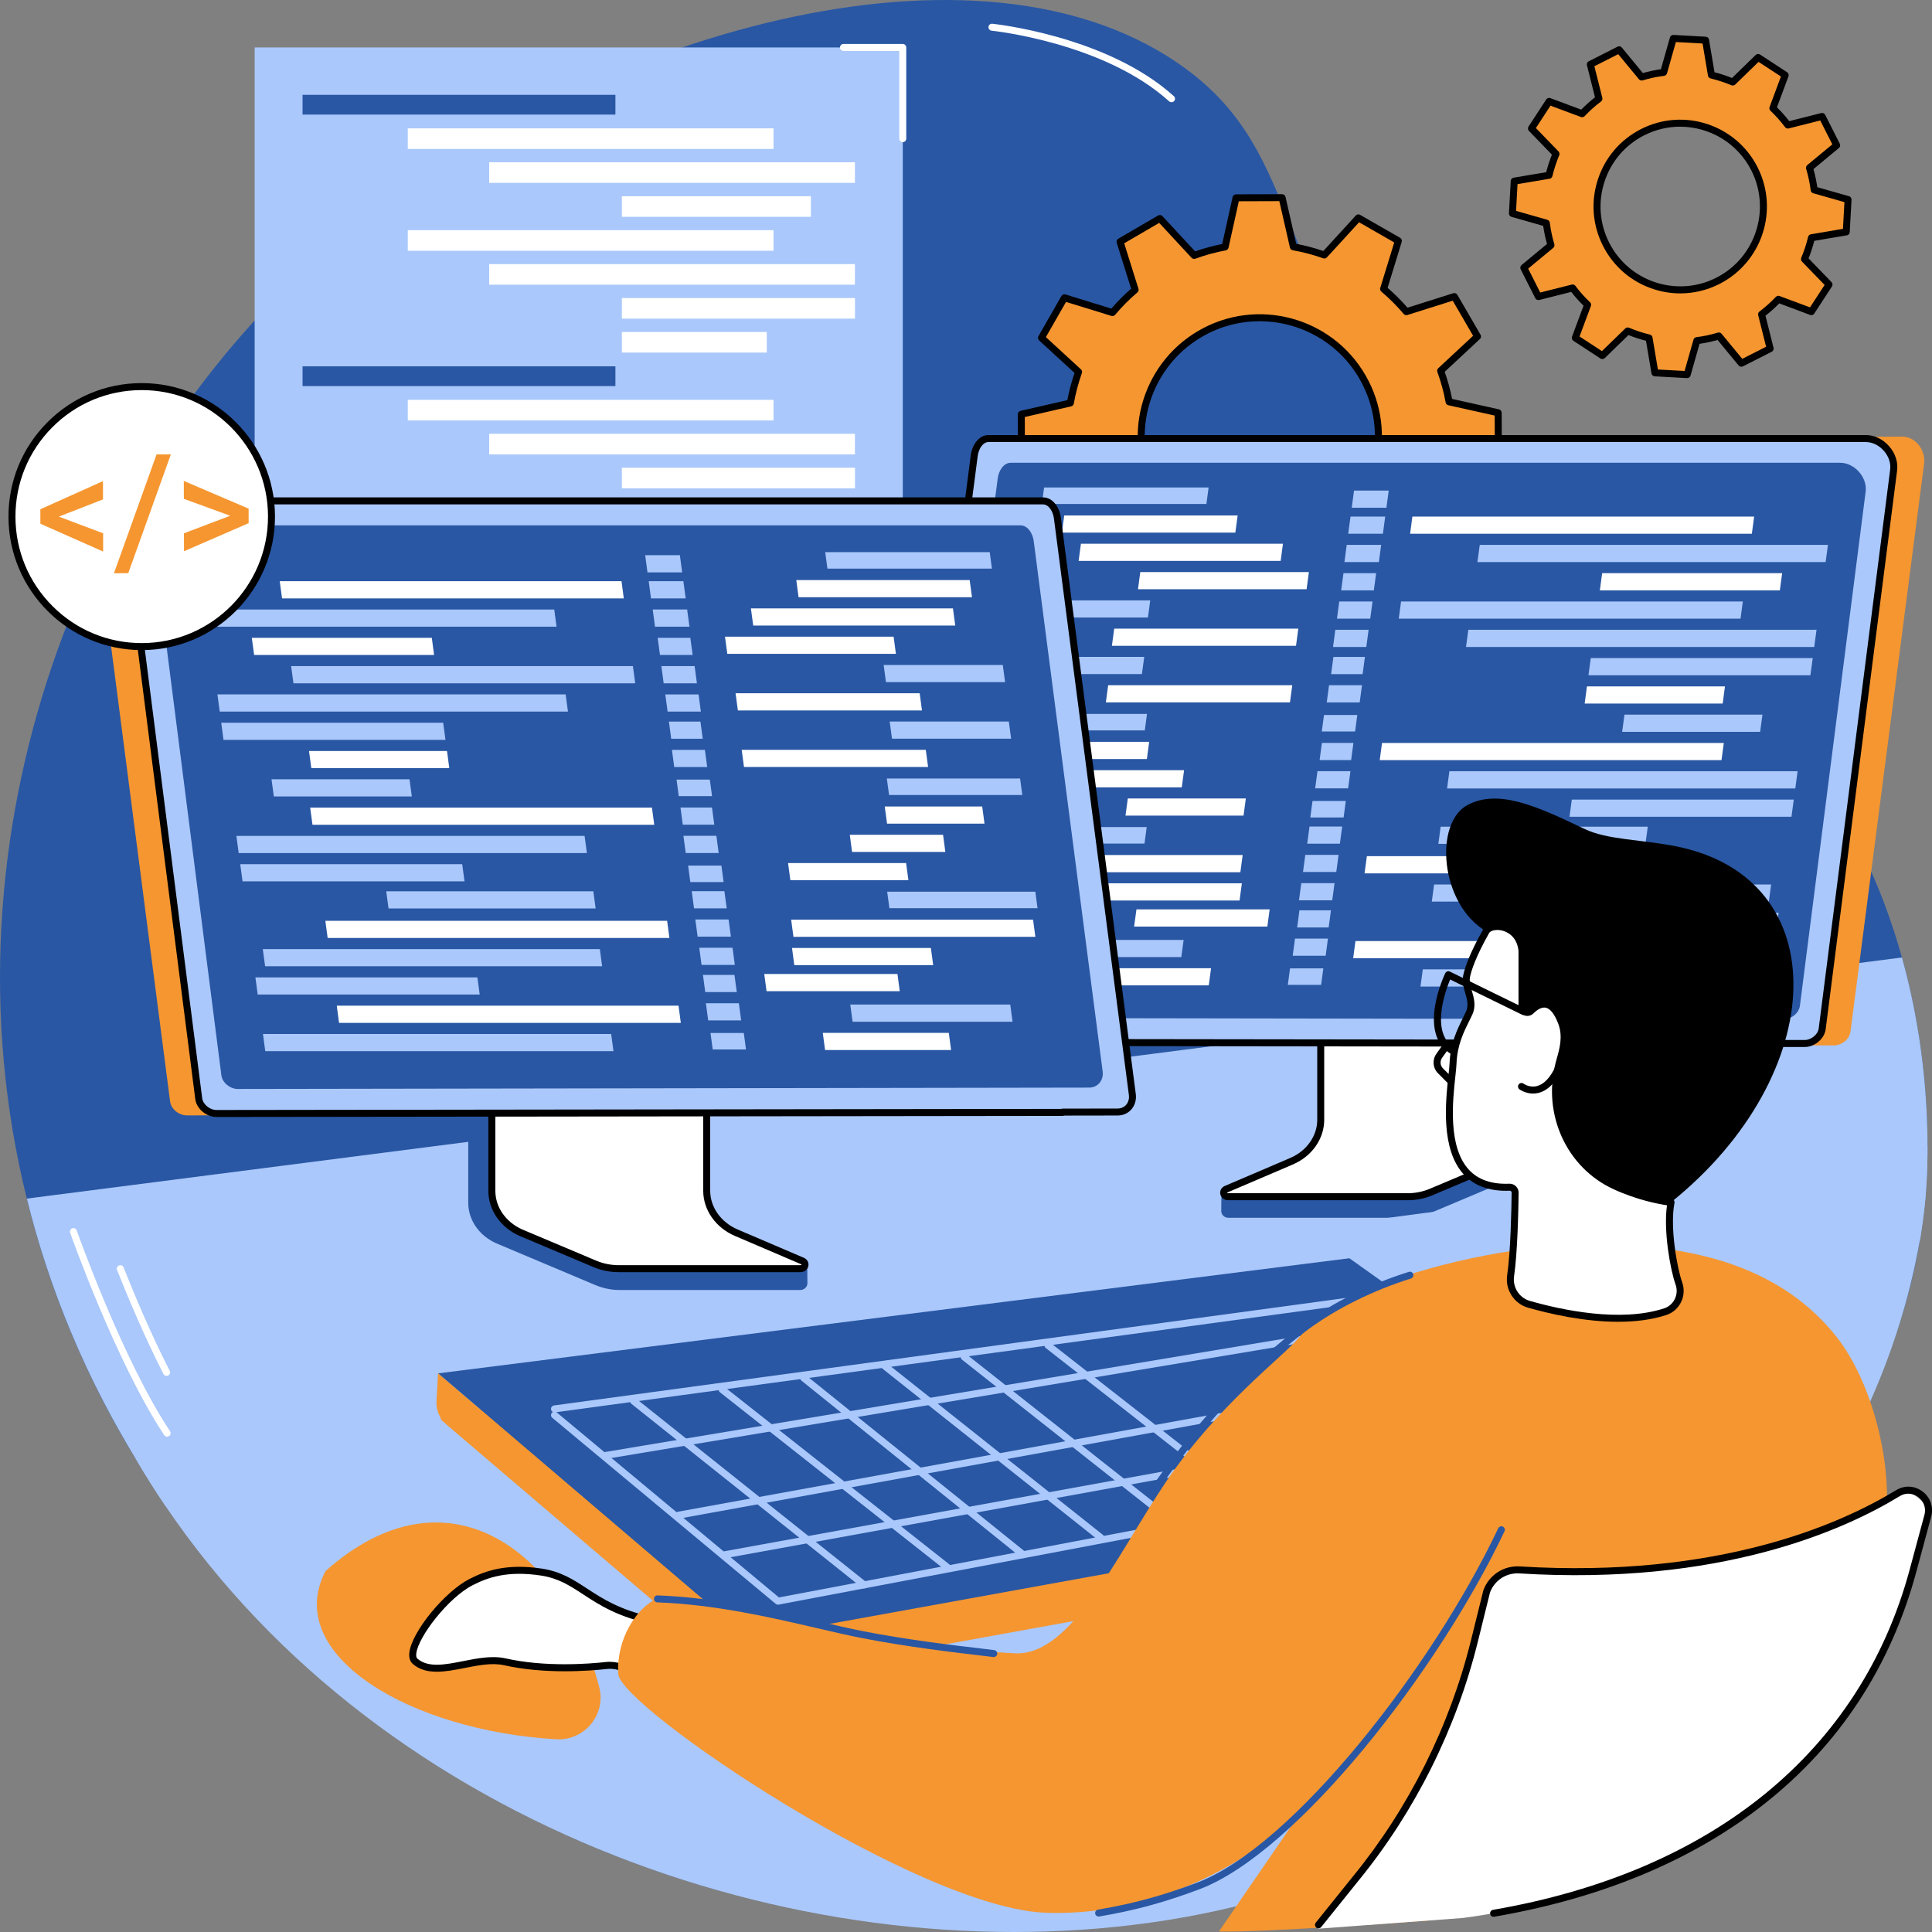<svg width="90" height="90" viewBox="0 0 90 90" fill="none" xmlns="http://www.w3.org/2000/svg">
<rect x="0" y="0" width="90" height="90" fill="#808080" stroke="none"/>
<g id="Software" clip-path="url(#clip0_1850_6958)">
<path id="Vector" d="M89.791 53.398C89.792 54.695 89.714 55.641 89.667 56.092C89.616 56.586 89.55 57.078 89.471 57.567C89.465 57.608 89.458 57.649 89.45 57.69C89.446 57.724 89.441 57.756 89.434 57.79C89.251 58.871 89.002 59.94 88.69 60.992C88.686 61.009 88.681 61.025 88.676 61.041C88.254 62.457 87.722 63.844 87.088 65.198C85.984 67.558 84.576 69.815 82.92 71.937V71.938C82.883 71.986 82.846 72.033 82.808 72.079C78.15 77.993 71.571 82.849 64.333 85.967C64.331 85.968 64.328 85.969 64.326 85.969C62.264 86.858 60.147 87.605 58.005 88.195C56.394 88.639 54.767 88.995 53.141 89.254C36.414 91.923 17.961 84.742 7.748 70.134C7.256 69.431 6.785 68.712 6.334 67.975C5.798 67.103 5.291 66.207 4.813 65.287C4.27 64.24 3.766 63.161 3.303 62.055C2.445 60.001 1.764 57.924 1.248 55.837C-2.941 38.884 3.806 21.349 15.664 11.248C26.538 1.982 44.969 -3.812 54.845 2.924C61.262 7.301 58.577 13.227 67.956 22.68C75.391 30.175 79.978 29.374 84.753 36.283C86.648 39.024 87.849 41.906 88.6 44.605C89.565 48.065 89.789 51.225 89.792 53.398H89.791Z" fill="#2957A4"/>
<g id="Group">
<path id="Vector_2" d="M85.559 6.769L84.879 5.423L83.285 5.825C83.072 5.542 82.839 5.28 82.586 5.041L83.16 3.5L81.9 2.675L80.719 3.822C80.397 3.686 80.064 3.577 79.724 3.496L79.45 1.871L77.947 1.789L77.498 3.371C77.154 3.414 76.811 3.487 76.472 3.589L75.425 2.319L74.082 3L74.483 4.597C74.201 4.811 73.939 5.044 73.701 5.297L72.162 4.723L71.338 5.985L72.484 7.167C72.348 7.49 72.238 7.824 72.157 8.165L70.536 8.439L70.453 9.945L72.033 10.394C72.076 10.739 72.148 11.082 72.25 11.422L70.982 12.471L71.662 13.817L73.257 13.414C73.47 13.698 73.703 13.96 73.956 14.198L73.382 15.74L74.642 16.564L75.823 15.417C76.145 15.553 76.478 15.663 76.818 15.744L77.092 17.369L78.595 17.451L79.044 15.869C79.388 15.826 79.731 15.753 80.07 15.651L81.117 16.921L82.46 16.24L82.059 14.643C82.341 14.429 82.603 14.195 82.841 13.943L84.38 14.517L85.203 13.255L84.058 12.072C84.194 11.75 84.303 11.416 84.384 11.075L86.006 10.801L86.088 9.295L84.508 8.846C84.466 8.501 84.393 8.158 84.291 7.818L85.559 6.769H85.559ZM80.022 13.084C78.113 14.052 75.781 13.287 74.814 11.373C73.847 9.461 74.611 7.125 76.521 6.156C78.43 5.188 80.763 5.953 81.729 7.866C82.696 9.779 81.932 12.115 80.022 13.084Z" fill="#F59630"/>
<path id="Vector_3" d="M78.596 17.614C78.593 17.614 78.59 17.614 78.587 17.614L77.084 17.531C77.008 17.527 76.945 17.471 76.932 17.396L76.677 15.876C76.4 15.806 76.126 15.716 75.861 15.608L74.757 16.681C74.703 16.734 74.619 16.742 74.555 16.701L73.295 15.876C73.231 15.834 73.205 15.754 73.231 15.683L73.768 14.241C73.565 14.043 73.373 13.827 73.195 13.598L71.704 13.975C71.63 13.993 71.553 13.958 71.519 13.89L70.839 12.545C70.805 12.477 70.822 12.394 70.881 12.346L72.066 11.365C71.987 11.086 71.928 10.803 71.888 10.522L70.411 10.101C70.338 10.081 70.289 10.012 70.293 9.935L70.376 8.429C70.38 8.353 70.436 8.29 70.511 8.277L72.028 8.022C72.099 7.744 72.188 7.47 72.295 7.204L71.224 6.099C71.171 6.044 71.163 5.96 71.204 5.896L72.028 4.634C72.07 4.57 72.15 4.543 72.221 4.57L73.66 5.107C73.858 4.904 74.073 4.712 74.301 4.533L73.926 3.04C73.907 2.966 73.942 2.889 74.01 2.855L75.353 2.174C75.421 2.14 75.504 2.157 75.552 2.216L76.531 3.403C76.81 3.324 77.091 3.264 77.372 3.225L77.792 1.745C77.813 1.672 77.885 1.625 77.957 1.627L79.461 1.71C79.537 1.714 79.6 1.77 79.612 1.846L79.868 3.365C80.144 3.436 80.418 3.526 80.684 3.633L81.787 2.56C81.842 2.507 81.926 2.499 81.99 2.541L83.25 3.365C83.314 3.407 83.34 3.487 83.313 3.559L82.777 5C82.98 5.199 83.172 5.414 83.35 5.643L84.84 5.267C84.915 5.248 84.991 5.284 85.025 5.351L85.705 6.697C85.739 6.765 85.722 6.848 85.663 6.896L84.478 7.877C84.557 8.156 84.617 8.439 84.656 8.72L86.133 9.14C86.206 9.16 86.255 9.229 86.251 9.305L86.168 10.811C86.164 10.887 86.108 10.95 86.033 10.963L84.516 11.219C84.445 11.497 84.356 11.771 84.249 12.036L85.32 13.142C85.373 13.197 85.38 13.281 85.339 13.345L84.516 14.607C84.475 14.671 84.395 14.698 84.323 14.671L82.885 14.133C82.687 14.336 82.472 14.528 82.243 14.707L82.618 16.201C82.637 16.274 82.602 16.352 82.534 16.386L81.191 17.067C81.124 17.101 81.041 17.084 80.992 17.025L80.013 15.838C79.734 15.916 79.452 15.976 79.171 16.016L78.752 17.495C78.732 17.566 78.668 17.614 78.595 17.614H78.596ZM77.232 17.213L78.475 17.281L78.889 15.824C78.906 15.761 78.96 15.715 79.025 15.707C79.358 15.665 79.694 15.594 80.024 15.495C80.087 15.476 80.155 15.496 80.197 15.547L81.161 16.716L82.272 16.153L81.903 14.682C81.886 14.618 81.91 14.552 81.963 14.512C82.238 14.304 82.495 14.074 82.725 13.831C82.77 13.783 82.838 13.767 82.9 13.79L84.317 14.318L84.998 13.274L83.943 12.185C83.897 12.138 83.885 12.068 83.91 12.008C84.042 11.695 84.149 11.367 84.228 11.037C84.243 10.973 84.294 10.924 84.359 10.914L85.852 10.661L85.921 9.416L84.466 9.002C84.403 8.984 84.357 8.93 84.349 8.865C84.308 8.532 84.237 8.195 84.137 7.864C84.119 7.801 84.139 7.733 84.189 7.691L85.357 6.725L84.794 5.612L83.326 5.983C83.263 5.999 83.196 5.975 83.156 5.923C82.948 5.647 82.72 5.39 82.476 5.159C82.428 5.115 82.412 5.045 82.435 4.984L82.963 3.564L81.92 2.882L80.833 3.939C80.786 3.985 80.716 3.997 80.657 3.972C80.343 3.84 80.017 3.733 79.687 3.654C79.624 3.639 79.575 3.587 79.564 3.523L79.312 2.027L78.069 1.958L77.656 3.415C77.638 3.478 77.584 3.525 77.519 3.533C77.187 3.574 76.85 3.645 76.52 3.744C76.457 3.763 76.389 3.743 76.348 3.692L75.383 2.523L74.272 3.086L74.642 4.557C74.658 4.621 74.635 4.688 74.582 4.728C74.307 4.935 74.05 5.164 73.82 5.409C73.775 5.456 73.706 5.472 73.645 5.45L72.228 4.921L71.547 5.965L72.602 7.054C72.647 7.102 72.66 7.171 72.635 7.231C72.503 7.545 72.396 7.872 72.317 8.203C72.302 8.266 72.25 8.315 72.186 8.326L70.692 8.578L70.624 9.824L72.079 10.238C72.142 10.256 72.188 10.31 72.196 10.375C72.237 10.708 72.308 11.045 72.407 11.375C72.426 11.438 72.406 11.506 72.355 11.548L71.188 12.514L71.75 13.627L73.219 13.257C73.282 13.24 73.349 13.264 73.389 13.317C73.596 13.593 73.825 13.85 74.069 14.08C74.116 14.125 74.132 14.194 74.109 14.256L73.581 15.675L74.624 16.357L75.711 15.301C75.758 15.255 75.827 15.242 75.888 15.268C76.201 15.4 76.527 15.507 76.857 15.586C76.921 15.601 76.969 15.653 76.98 15.718L77.232 17.214V17.213ZM78.276 13.667C77.853 13.667 77.428 13.6 77.015 13.464C75.99 13.128 75.157 12.411 74.67 11.447C74.183 10.483 74.1 9.387 74.435 8.36C74.771 7.333 75.487 6.499 76.449 6.011C78.436 5.004 80.87 5.803 81.875 7.793C82.881 9.783 82.083 12.222 80.096 13.229C79.522 13.52 78.901 13.667 78.276 13.667ZM78.266 5.901C77.703 5.901 77.131 6.03 76.596 6.302C75.711 6.75 75.053 7.518 74.745 8.462C74.436 9.406 74.512 10.414 74.96 11.3C75.885 13.13 78.123 13.865 79.95 12.938C81.776 12.012 82.509 9.77 81.585 7.94C80.931 6.648 79.623 5.902 78.266 5.902V5.901Z" fill="black"/>
</g>
<g id="Group_2">
<path id="Vector_4" d="M68.83 15.673L67.75 13.814L65.513 14.519C65.186 14.133 64.832 13.779 64.454 13.461L65.143 11.218L63.281 10.148L61.695 11.88C61.225 11.713 60.742 11.584 60.25 11.497L59.727 9.207L57.58 9.213L57.072 11.504C56.586 11.593 56.103 11.726 55.629 11.899L54.033 10.177L52.177 11.259L52.881 13.5C52.496 13.828 52.142 14.182 51.825 14.561L49.586 13.871L48.518 15.737L50.247 17.325C50.08 17.796 49.952 18.28 49.864 18.772L47.578 19.297L47.585 21.447L49.871 21.956C49.96 22.443 50.093 22.927 50.266 23.402L48.547 25L49.627 26.86L51.864 26.155C52.191 26.54 52.544 26.894 52.923 27.213L52.234 29.456L54.096 30.526L55.682 28.794C56.152 28.961 56.635 29.089 57.127 29.177L57.65 31.467L59.797 31.46L60.305 29.17C60.791 29.081 61.273 28.948 61.748 28.775L63.344 30.497L65.2 29.415L64.496 27.174C64.881 26.847 65.234 26.492 65.553 26.113L67.791 26.803L68.859 24.938L67.13 23.349C67.298 22.878 67.426 22.394 67.513 21.902L69.799 21.378L69.792 19.227L67.506 18.718C67.417 18.231 67.285 17.748 67.112 17.273L68.83 15.674L68.83 15.673ZM61.467 25.124C58.828 26.661 55.444 25.764 53.91 23.121C52.375 20.477 53.271 17.088 55.91 15.551C58.548 14.014 61.932 14.911 63.466 17.554C65.001 20.198 64.105 23.587 61.467 25.124Z" fill="#F59630"/>
<path id="Vector_5" d="M57.648 31.631C57.572 31.631 57.506 31.578 57.489 31.505L56.99 29.319C56.562 29.237 56.139 29.125 55.728 28.984L54.215 30.636C54.163 30.692 54.08 30.705 54.014 30.668L52.151 29.598C52.085 29.56 52.054 29.481 52.077 29.409L52.734 27.269C52.408 26.987 52.097 26.677 51.808 26.344L49.673 27.016C49.601 27.04 49.522 27.009 49.484 26.943L48.405 25.084C48.367 25.018 48.379 24.934 48.435 24.882L50.075 23.357C49.928 22.94 49.812 22.516 49.73 22.093L47.548 21.607C47.474 21.591 47.421 21.525 47.421 21.449L47.414 19.298C47.414 19.222 47.466 19.156 47.54 19.139L49.722 18.639C49.803 18.21 49.916 17.787 50.057 17.374L48.407 15.859C48.351 15.807 48.338 15.723 48.376 15.658L49.444 13.792C49.481 13.726 49.559 13.694 49.633 13.717L51.769 14.375C52.05 14.049 52.359 13.738 52.692 13.448L52.021 11.309C51.998 11.237 52.029 11.158 52.094 11.12L53.95 10.038C54.016 10 54.099 10.013 54.151 10.068L55.674 11.711C56.09 11.564 56.513 11.449 56.935 11.366L57.42 9.18C57.436 9.106 57.502 9.053 57.578 9.053L59.725 9.046H59.725C59.801 9.046 59.867 9.098 59.884 9.172L60.383 11.358C60.81 11.439 61.234 11.551 61.646 11.693L63.159 10.04C63.21 9.984 63.294 9.971 63.359 10.009L65.223 11.078C65.288 11.116 65.319 11.195 65.297 11.268L64.64 13.408C64.966 13.689 65.277 13.999 65.566 14.333L67.7 13.66C67.773 13.637 67.852 13.668 67.89 13.733L68.969 15.593C69.008 15.659 68.996 15.742 68.939 15.794L67.3 17.32C67.446 17.736 67.561 18.16 67.644 18.583L69.826 19.069C69.9 19.085 69.953 19.151 69.954 19.228L69.961 21.378C69.961 21.454 69.909 21.52 69.835 21.538L67.652 22.038C67.571 22.466 67.459 22.89 67.318 23.302L68.968 24.818C69.024 24.87 69.037 24.953 68.999 25.019L67.932 26.885C67.894 26.951 67.815 26.982 67.743 26.96L65.606 26.301C65.326 26.628 65.016 26.939 64.683 27.229L65.355 29.367C65.378 29.44 65.347 29.519 65.281 29.557L63.425 30.638C63.359 30.676 63.276 30.664 63.224 30.608L61.701 28.965C61.285 29.112 60.861 29.228 60.44 29.311L59.955 31.496C59.939 31.57 59.873 31.624 59.797 31.624L57.65 31.631H57.649L57.648 31.631ZM55.68 28.631C55.698 28.631 55.717 28.634 55.735 28.641C56.194 28.805 56.671 28.931 57.153 29.017C57.217 29.028 57.268 29.078 57.283 29.141L57.777 31.304L59.665 31.299L60.145 29.136C60.159 29.072 60.21 29.022 60.274 29.011C60.748 28.924 61.224 28.793 61.691 28.623C61.753 28.6 61.821 28.617 61.866 28.665L63.374 30.291L65.005 29.341L64.34 27.224C64.321 27.161 64.34 27.093 64.391 27.051C64.769 26.729 65.118 26.378 65.427 26.009C65.469 25.959 65.537 25.939 65.6 25.958L67.714 26.61L68.652 24.97L67.019 23.469C66.971 23.425 66.954 23.356 66.976 23.295C67.14 22.834 67.266 22.355 67.351 21.874C67.363 21.81 67.412 21.758 67.475 21.744L69.635 21.248L69.629 19.358L67.469 18.877C67.405 18.863 67.356 18.811 67.344 18.747C67.258 18.272 67.127 17.794 66.958 17.328C66.935 17.266 66.952 17.197 67 17.153L68.623 15.642L67.674 14.008L65.561 14.674C65.499 14.694 65.431 14.674 65.388 14.624C65.067 14.245 64.717 13.895 64.349 13.585C64.299 13.543 64.278 13.475 64.298 13.412L64.949 11.295L63.311 10.354L61.813 11.99C61.769 12.038 61.701 12.056 61.639 12.033C61.179 11.87 60.702 11.743 60.221 11.658C60.157 11.646 60.105 11.597 60.091 11.534L59.596 9.37L57.709 9.376L57.229 11.539C57.215 11.603 57.164 11.652 57.099 11.664C56.625 11.751 56.148 11.881 55.683 12.052C55.621 12.074 55.553 12.057 55.508 12.009L54 10.383L52.369 11.334L53.033 13.45C53.053 13.513 53.033 13.581 52.983 13.623C52.605 13.945 52.256 14.296 51.947 14.665C51.904 14.715 51.837 14.735 51.774 14.716L49.66 14.064L48.721 15.704L50.354 17.205C50.402 17.249 50.42 17.318 50.398 17.379C50.234 17.84 50.108 18.318 50.022 18.8C50.011 18.865 49.962 18.916 49.898 18.93L47.739 19.426L47.745 21.316L49.904 21.797C49.968 21.811 50.017 21.863 50.028 21.927C50.115 22.401 50.245 22.879 50.415 23.346C50.438 23.408 50.421 23.477 50.373 23.522L48.75 25.032L49.699 26.666L51.812 26C51.874 25.981 51.943 26 51.985 26.05C52.306 26.43 52.656 26.779 53.025 27.089C53.075 27.131 53.095 27.199 53.076 27.262L52.425 29.38L54.062 30.32L55.56 28.684C55.591 28.65 55.635 28.631 55.68 28.631H55.68ZM58.696 26.036C56.734 26.036 54.823 25.021 53.768 23.203C52.191 20.486 53.114 16.99 55.826 15.41C58.538 13.83 62.029 14.755 63.605 17.472C65.183 20.189 64.259 23.685 61.547 25.265C60.649 25.788 59.667 26.037 58.696 26.037V26.036ZM58.677 14.964C57.762 14.964 56.836 15.198 55.989 15.691C53.432 17.181 52.562 20.477 54.049 23.039C55.536 25.6 58.826 26.472 61.383 24.983C63.94 23.493 64.811 20.197 63.324 17.636C62.329 15.922 60.527 14.964 58.677 14.964H58.677Z" fill="black"/>
</g>
<path id="Vector_6" d="M89.792 53.398C89.793 54.695 89.715 55.641 89.668 56.092C89.617 56.586 89.551 57.078 89.472 57.567C89.466 57.608 89.459 57.649 89.451 57.69C89.447 57.724 89.441 57.757 89.435 57.79H89.433L81.097 59.05L78.122 59.499L70.879 60.593H70.878L66.558 61.246H66.556L64.21 61.601L60.658 62.138L60.334 62.186H60.333L50.169 63.722L46.306 64.306H46.304L42.742 64.844L38.964 65.415L35.228 65.98L31.178 66.592L27.338 67.172H27.337L24.634 67.58H24.633L22.601 67.887H22.6L7.751 70.132L7.701 70.139C7.223 69.435 6.769 68.713 6.336 67.973C5.801 67.101 5.293 66.205 4.816 65.285C4.272 64.239 3.768 63.16 3.305 62.053C2.447 59.999 1.766 57.922 1.25 55.835L66.97 47.384L68.441 47.195L69.796 47.021L70.57 46.921L70.904 46.879L83.526 45.256L88.601 44.603C89.566 48.064 89.79 51.223 89.793 53.397L89.792 53.398Z" fill="#AAC8FB"/>
<g id="Group_3">
<g id="Group_4">
<g id="Group_5">
<path id="Vector_7" d="M72.39 44.245L62.599 44.306C62.535 44.306 62.514 44.365 62.514 44.422V52.766C62.514 53.566 56.952 55.641 56.898 55.536L56.891 56.419C56.891 56.583 57.035 56.729 57.219 56.729H65.552C65.933 56.729 66.309 56.644 66.654 56.499L71.168 54.596C71.98 54.253 72.493 53.517 72.493 52.714V44.361C72.493 44.304 72.453 44.245 72.39 44.245V44.245Z" fill="#2957A4"/>
<g id="Group_6">
<path id="Vector_8" d="M61.526 43.821V52.167C61.526 52.99 60.997 53.739 60.167 54.094L57.122 55.396C56.923 55.481 56.991 55.748 57.211 55.748H65.576C65.953 55.748 66.324 55.674 66.664 55.531L70.038 54.108C70.874 53.755 71.408 53.002 71.408 52.175V43.821C71.408 43.787 71.377 43.758 71.339 43.758H61.595C61.557 43.758 61.526 43.786 61.526 43.821Z" fill="white"/>
<path id="Vector_9" d="M65.575 55.911H57.21C57.031 55.911 56.881 55.795 56.847 55.628C56.814 55.468 56.898 55.314 57.057 55.246L60.102 53.944C60.867 53.617 61.362 52.919 61.362 52.167V43.821C61.362 43.697 61.466 43.596 61.594 43.596H71.338C71.466 43.596 71.57 43.697 71.57 43.821V52.175C71.57 53.064 70.993 53.881 70.1 54.258L66.727 55.681C66.369 55.832 65.971 55.912 65.575 55.912V55.911ZM61.687 43.921V52.166C61.687 53.05 61.115 53.865 60.23 54.244L57.185 55.546C57.171 55.552 57.164 55.557 57.166 55.563C57.168 55.574 57.181 55.585 57.21 55.585H65.575C65.927 55.585 66.282 55.514 66.6 55.38L69.973 53.957C70.746 53.632 71.244 52.932 71.244 52.175V43.921H61.687H61.687Z" fill="black"/>
</g>
</g>
<g id="Group_7">
<path id="Vector_10" d="M43.219 48.604L85.419 48.699C85.788 48.699 86.156 48.421 86.203 48.053L89.632 21.601C89.714 20.959 89.218 20.322 88.582 20.338L46.871 20.559L43.219 48.604V48.604Z" fill="#F59630"/>
<path id="Vector_11" d="M86.925 20.488C87.651 20.488 88.307 21.226 88.214 21.949L84.885 47.989C84.838 48.357 84.445 48.667 84.076 48.667L42.622 48.6C42.18 48.6 41.884 48.232 41.941 47.791L45.388 21.268C45.435 20.9 45.679 20.488 46.048 20.488H86.926H86.925Z" fill="#AAC8FB"/>
<path id="Vector_12" d="M84.074 48.773L45.138 48.723C45.115 48.723 45.093 48.718 45.073 48.709L42.62 48.705C42.368 48.705 42.141 48.605 41.982 48.424C41.818 48.237 41.744 47.978 41.778 47.712L45.225 21.189C45.283 20.742 45.59 20.267 46.046 20.267H86.924C87.32 20.267 87.712 20.456 88.001 20.786C88.289 21.112 88.424 21.523 88.375 21.912L85.046 47.951C84.989 48.389 84.535 48.773 84.075 48.773H84.074ZM45.204 48.397L84.075 48.447C84.372 48.447 84.687 48.186 84.722 47.91L88.052 21.87C88.089 21.574 87.982 21.257 87.757 21.001C87.529 20.742 87.226 20.593 86.924 20.593H46.045C45.785 20.593 45.588 20.918 45.547 21.231L42.1 47.754C42.078 47.929 42.123 48.091 42.226 48.209C42.322 48.319 42.462 48.38 42.62 48.38L45.138 48.384C45.161 48.384 45.183 48.389 45.203 48.397L45.204 48.397Z" fill="black"/>
<path id="Vector_13" d="M85.723 21.558C86.391 21.558 86.994 22.236 86.909 22.901L83.846 46.858C83.802 47.196 83.44 47.482 83.101 47.482L43.935 47.42C43.527 47.42 43.255 47.081 43.307 46.675L46.479 22.275C46.523 21.937 46.746 21.558 47.086 21.558H85.722H85.723Z" fill="#2957A4"/>
</g>
</g>
<g id="Group_8">
<g id="Group_9">
<path id="Vector_14" d="M81.608 24.864H65.688L65.794 24.065H81.715L81.608 24.864Z" fill="white"/>
<path id="Vector_15" d="M85.045 26.183H68.824L68.932 25.383H85.153L85.045 26.183Z" fill="#AAC8FB"/>
<path id="Vector_16" d="M82.912 27.501H74.527L74.635 26.701H83.019L82.912 27.501Z" fill="white"/>
<path id="Vector_17" d="M80.194 35.41H64.273L64.38 34.611H80.301L80.194 35.41Z" fill="white"/>
<path id="Vector_18" d="M83.632 36.729H67.41L67.518 35.929H83.739L83.632 36.729Z" fill="#AAC8FB"/>
<path id="Vector_19" d="M83.454 38.047H73.113L73.221 37.247H83.561L83.454 38.047Z" fill="#AAC8FB"/>
<path id="Vector_20" d="M76.652 39.31H67.004L67.111 38.511H76.759L76.652 39.31Z" fill="#AAC8FB"/>
<path id="Vector_21" d="M81.081 28.819H65.16L65.267 28.019H81.188L81.081 28.819Z" fill="#AAC8FB"/>
<path id="Vector_22" d="M84.514 30.138H68.293L68.4 29.338H84.621L84.514 30.138Z" fill="#AAC8FB"/>
<path id="Vector_23" d="M80.249 32.774H73.82L73.927 31.974H80.356L80.249 32.774Z" fill="white"/>
<path id="Vector_24" d="M81.995 34.091H75.566L75.674 33.291H82.102L81.995 34.091Z" fill="#AAC8FB"/>
<path id="Vector_25" d="M84.336 31.456H73.996L74.104 30.656H84.444L84.336 31.456Z" fill="#AAC8FB"/>
<path id="Vector_26" d="M79.487 40.684H63.566L63.674 39.884H79.595L79.487 40.684Z" fill="white"/>
<path id="Vector_27" d="M82.399 42.001H66.699L66.806 41.202H82.506L82.399 42.001Z" fill="#AAC8FB"/>
<path id="Vector_28" d="M82.746 43.32H72.406L72.513 42.52H82.854L82.746 43.32Z" fill="#AAC8FB"/>
<path id="Vector_29" d="M78.956 44.638H63.035L63.143 43.838H79.064L78.956 44.638Z" fill="white"/>
<path id="Vector_30" d="M82.393 45.957H66.172L66.279 45.157H82.5L82.393 45.957Z" fill="#AAC8FB"/>
</g>
<g id="Group_10">
<path id="Vector_31" d="M63.125 34.076H61.574L61.677 33.308H63.228L63.125 34.076Z" fill="#AAC8FB"/>
<path id="Vector_32" d="M64.421 24.864H62.805L62.912 24.065H64.528L64.421 24.864Z" fill="#AAC8FB"/>
<path id="Vector_33" d="M64.585 23.652H62.969L63.076 22.853H64.692L64.585 23.652Z" fill="#AAC8FB"/>
<path id="Vector_34" d="M64.233 26.183H62.629L62.736 25.383H64.34L64.233 26.183Z" fill="#AAC8FB"/>
<path id="Vector_35" d="M63.999 27.501H62.477L62.584 26.701H64.106L63.999 27.501Z" fill="#AAC8FB"/>
<path id="Vector_36" d="M63.831 28.819H62.281L62.388 28.02H63.938L63.831 28.819Z" fill="#AAC8FB"/>
<path id="Vector_37" d="M63.647 30.138H62.098L62.205 29.338H63.755L63.647 30.138Z" fill="#AAC8FB"/>
<path id="Vector_38" d="M63.34 32.721H61.805L61.912 31.921H63.447L63.34 32.721Z" fill="#AAC8FB"/>
<path id="Vector_39" d="M63.476 31.403H62.008L62.115 30.603H63.583L63.476 31.403Z" fill="#AAC8FB"/>
<path id="Vector_40" d="M62.59 38.081H61.039L61.142 37.312H62.693L62.59 38.081Z" fill="#AAC8FB"/>
<path id="Vector_41" d="M62.801 36.725H61.266L61.373 35.925H62.909L62.801 36.725Z" fill="#AAC8FB"/>
<path id="Vector_42" d="M62.941 35.407H61.473L61.58 34.607H63.048L62.941 35.407Z" fill="#AAC8FB"/>
<path id="Vector_43" d="M61.543 45.878H59.992L60.095 45.11H61.646L61.543 45.878Z" fill="#AAC8FB"/>
<path id="Vector_44" d="M62.417 39.303H60.895L61.002 38.504H62.524L62.417 39.303Z" fill="#AAC8FB"/>
<path id="Vector_45" d="M62.249 40.621H60.699L60.806 39.822H62.356L62.249 40.621Z" fill="#AAC8FB"/>
<path id="Vector_46" d="M62.061 41.939H60.512L60.619 41.14H62.168L62.061 41.939Z" fill="#AAC8FB"/>
<path id="Vector_47" d="M61.754 44.523H60.219L60.326 43.724H61.861L61.754 44.523Z" fill="#AAC8FB"/>
<path id="Vector_48" d="M61.894 43.205H60.426L60.533 42.405H62.001L61.894 43.205Z" fill="#AAC8FB"/>
</g>
<g id="Group_11">
<path id="Vector_49" d="M56.199 23.477H48.535L48.638 22.709H56.302L56.199 23.477Z" fill="#AAC8FB"/>
<path id="Vector_50" d="M57.547 24.812H49.469L49.576 24.012H57.654L57.547 24.812Z" fill="white"/>
<path id="Vector_51" d="M59.658 26.13H50.246L50.354 25.33H59.765L59.658 26.13Z" fill="white"/>
<path id="Vector_52" d="M60.866 27.448H53.012L53.119 26.649H60.973L60.866 27.448Z" fill="white"/>
<path id="Vector_53" d="M53.329 34.024H47.121L47.224 33.256H53.432L53.329 34.024Z" fill="#AAC8FB"/>
<path id="Vector_54" d="M53.426 35.358H48.887L48.994 34.558H53.533L53.426 35.358Z" fill="white"/>
<path id="Vector_55" d="M55.052 36.676H50.707L50.814 35.877H55.159L55.052 36.676Z" fill="white"/>
<path id="Vector_56" d="M57.929 37.994H52.43L52.537 37.195H58.036L57.929 37.994Z" fill="white"/>
<path id="Vector_57" d="M53.476 28.766H47.926L48.033 27.967H53.583L53.476 28.766Z" fill="#AAC8FB"/>
<path id="Vector_58" d="M60.373 30.084H51.797L51.904 29.285H60.48L60.373 30.084Z" fill="white"/>
<path id="Vector_59" d="M53.195 31.401H47.645L47.752 30.601H53.302L53.195 31.401Z" fill="#AAC8FB"/>
<path id="Vector_60" d="M60.092 32.719H51.516L51.623 31.919H60.199L60.092 32.719Z" fill="white"/>
<path id="Vector_61" d="M53.315 39.297H46.414L46.517 38.528H53.418L53.315 39.297Z" fill="#AAC8FB"/>
<path id="Vector_62" d="M57.781 40.631H46.512L46.619 39.831H57.888L57.781 40.631Z" fill="white"/>
<path id="Vector_63" d="M57.743 41.949H51.273L51.381 41.149H57.851L57.743 41.949Z" fill="white"/>
<path id="Vector_64" d="M55.03 44.585H47.578L47.686 43.786H55.138L55.03 44.585Z" fill="#AAC8FB"/>
<path id="Vector_65" d="M59.038 43.163H52.832L52.94 42.363H59.145L59.038 43.163Z" fill="white"/>
<path id="Vector_66" d="M56.309 45.903H50.438L50.545 45.104H56.416L56.309 45.903Z" fill="white"/>
</g>
</g>
</g>
<g id="Group_12">
<g id="Group_13">
<path id="Vector_67" d="M89.791 53.398C89.792 54.695 89.714 55.641 89.668 56.092C89.616 56.586 89.55 57.078 89.471 57.567C89.465 57.608 89.458 57.649 89.451 57.69C89.445 57.723 89.439 57.756 89.432 57.79C89.24 58.875 88.992 59.943 88.69 60.992C88.686 61.009 88.68 61.025 88.676 61.041C88.255 62.496 87.734 63.913 87.121 65.29C86.1 67.583 84.827 69.763 83.344 71.808V71.809C83.311 71.856 83.276 71.904 83.241 71.951C78.387 78.587 71.343 83.793 63.672 86.859C63.672 86.859 63.67 86.859 63.669 86.86C61.675 87.656 59.639 88.308 57.589 88.802C56.526 89.058 55.46 89.272 54.393 89.443C37.8 92.092 17.906 85.236 7.698 70.141C7.221 69.437 6.767 68.714 6.334 67.975C5.715 66.919 5.144 65.827 4.621 64.698L70.576 55.947L73.621 55.543L75.371 55.31L79.204 54.802L89.79 53.397L89.791 53.398Z" fill="#AAC8FB"/>
<g id="Group_14">
<path id="Vector_68" d="M34.775 78.278L76.903 70.64L62.752 60.564L20.667 65.88C20.526 65.898 20.473 66.075 20.581 66.168L34.775 78.278V78.278Z" fill="#F59630"/>
<path id="Vector_69" d="M34.882 76.329L77.01 68.69L62.859 58.614L20.406 63.977L34.882 76.329Z" fill="#2957A4"/>
<path id="Vector_70" d="M34.775 78.279L34.883 76.329L20.406 63.977L20.334 65.289C20.312 65.691 20.479 66.081 20.786 66.343L34.775 78.279Z" fill="#F59630"/>
<g id="Group_15">
<path id="Vector_71" d="M40.254 73.994C40.219 73.994 40.183 73.982 40.153 73.959L29.417 65.399C29.347 65.343 29.335 65.241 29.391 65.17C29.447 65.1 29.549 65.088 29.62 65.144L40.356 73.703C40.426 73.759 40.438 73.862 40.382 73.933C40.35 73.973 40.302 73.994 40.255 73.994H40.254Z" fill="#AAC8FB"/>
<path id="Vector_72" d="M44.122 73.163C44.086 73.163 44.051 73.152 44.021 73.128L33.538 64.858C33.468 64.802 33.456 64.699 33.511 64.629C33.567 64.558 33.669 64.546 33.74 64.602L44.222 72.873C44.293 72.928 44.305 73.031 44.249 73.101C44.218 73.142 44.17 73.163 44.122 73.163Z" fill="#AAC8FB"/>
<path id="Vector_73" d="M47.666 72.585C47.63 72.585 47.594 72.573 47.564 72.549L37.334 64.315C37.264 64.258 37.253 64.156 37.309 64.086C37.366 64.016 37.468 64.005 37.538 64.061L47.768 72.295C47.838 72.352 47.849 72.454 47.793 72.524C47.761 72.565 47.713 72.585 47.666 72.585H47.666Z" fill="#AAC8FB"/>
<path id="Vector_74" d="M54.749 71.141C54.713 71.141 54.678 71.129 54.648 71.106L44.816 63.34C44.745 63.285 44.733 63.182 44.789 63.112C44.844 63.041 44.947 63.029 45.017 63.085L54.849 70.85C54.92 70.905 54.932 71.008 54.876 71.079C54.844 71.119 54.797 71.141 54.749 71.141Z" fill="#AAC8FB"/>
<path id="Vector_75" d="M51.278 71.791C51.243 71.791 51.207 71.779 51.177 71.755L41.128 63.774C41.058 63.718 41.046 63.615 41.101 63.545C41.157 63.474 41.26 63.463 41.33 63.518L51.379 71.5C51.449 71.556 51.461 71.658 51.405 71.729C51.373 71.77 51.326 71.791 51.278 71.791L51.278 71.791Z" fill="#AAC8FB"/>
<path id="Vector_76" d="M58.795 70.635C58.761 70.635 58.725 70.624 58.695 70.6L48.719 62.799C48.648 62.744 48.635 62.641 48.691 62.571C48.746 62.499 48.848 62.487 48.919 62.543L58.896 70.344C58.966 70.399 58.979 70.501 58.924 70.572C58.892 70.614 58.843 70.635 58.795 70.635Z" fill="#AAC8FB"/>
<path id="Vector_77" d="M36.241 74.752C36.203 74.752 36.167 74.739 36.137 74.715L25.727 66.047C25.657 65.989 25.648 65.886 25.706 65.817C25.763 65.748 25.866 65.739 25.935 65.796L36.286 74.415L73.949 67.278C74.036 67.261 74.122 67.319 74.139 67.408C74.156 67.496 74.097 67.581 74.009 67.598L36.271 74.749C36.261 74.751 36.251 74.752 36.241 74.752L36.241 74.752Z" fill="#AAC8FB"/>
<path id="Vector_78" d="M33.784 72.585C33.707 72.585 33.639 72.53 33.624 72.452C33.608 72.363 33.666 72.278 33.755 72.262L68.312 65.978C68.4 65.961 68.485 66.021 68.501 66.109C68.517 66.198 68.458 66.282 68.37 66.299L33.813 72.583C33.803 72.585 33.794 72.585 33.784 72.585Z" fill="#AAC8FB"/>
<path id="Vector_79" d="M31.616 70.744C31.539 70.744 31.471 70.689 31.456 70.61C31.44 70.521 31.498 70.437 31.587 70.421L66.144 64.136C66.231 64.119 66.317 64.179 66.333 64.267C66.349 64.356 66.29 64.441 66.202 64.457L31.645 70.741C31.636 70.743 31.626 70.744 31.616 70.744Z" fill="#AAC8FB"/>
<path id="Vector_80" d="M28.217 67.962C28.139 67.962 28.07 67.906 28.057 67.826C28.042 67.737 28.102 67.653 28.191 67.639L63.253 61.788C63.341 61.773 63.426 61.833 63.44 61.922C63.455 62.01 63.395 62.094 63.307 62.109L28.244 67.96C28.235 67.961 28.226 67.962 28.217 67.962Z" fill="#AAC8FB"/>
<path id="Vector_81" d="M25.831 65.795C25.75 65.795 25.681 65.736 25.669 65.654C25.657 65.565 25.72 65.483 25.809 65.471L64.125 60.27C64.214 60.257 64.296 60.32 64.308 60.41C64.321 60.499 64.258 60.581 64.169 60.593L25.853 65.794C25.845 65.795 25.838 65.795 25.831 65.795Z" fill="#AAC8FB"/>
</g>
</g>
<path id="Vector_82" d="M27.916 78.603C26.311 72.345 20.891 68.087 15.162 73.189C13.137 77.101 19.11 80.624 25.909 81.022C27.221 81.099 28.243 79.875 27.916 78.603Z" fill="#F59630"/>
<g id="Group_16">
<path id="Vector_83" d="M21.947 73.699C22.591 73.368 23.544 72.978 25.226 73.234C27.081 73.516 27.494 74.884 30.401 75.496C35.4 76.549 32.938 79.473 32.938 79.473L29.051 77.715C28.799 77.6 28.52 77.556 28.245 77.586C27.397 77.68 25.368 77.831 23.52 77.413C22.137 77.102 20.316 78.248 19.334 77.385C18.765 76.883 20.573 74.403 21.946 73.699H21.947Z" fill="white"/>
<path id="Vector_84" d="M32.937 79.635C32.914 79.635 32.892 79.631 32.87 79.621L28.982 77.863C28.756 77.761 28.507 77.721 28.262 77.749C27.453 77.838 25.369 77.999 23.483 77.573C22.927 77.448 22.273 77.577 21.64 77.702C20.759 77.876 19.848 78.056 19.226 77.507C19.135 77.427 19.034 77.271 19.07 76.978C19.191 76.005 20.709 74.149 21.871 73.554C22.611 73.175 23.591 72.822 25.249 73.073C26.135 73.209 26.72 73.591 27.338 73.996C28.066 74.472 28.891 75.013 30.433 75.337C32.22 75.714 33.288 76.375 33.607 77.302C33.999 78.445 33.099 79.532 33.06 79.578C33.029 79.616 32.983 79.636 32.936 79.636L32.937 79.635ZM28.412 77.414C28.654 77.414 28.894 77.466 29.116 77.566L32.885 79.271C33.079 78.998 33.572 78.196 33.299 77.407C33.019 76.596 32.032 76.007 30.366 75.656C28.765 75.318 27.912 74.76 27.16 74.268C26.546 73.866 26.017 73.519 25.2 73.395C23.633 73.157 22.713 73.488 22.019 73.844C20.891 74.422 19.491 76.229 19.393 77.018C19.382 77.101 19.382 77.211 19.44 77.262C19.942 77.704 20.736 77.547 21.576 77.381C22.242 77.25 22.93 77.114 23.553 77.254C25.392 77.669 27.432 77.511 28.225 77.423C28.287 77.416 28.349 77.413 28.411 77.413L28.412 77.414Z" fill="black"/>
</g>
<path id="Vector_85" d="M56.783 89.976C58.798 90.035 66.55 89.465 66.55 89.465C71.06 89.007 79.234 86.187 82.677 83.208C84.547 81.591 85.993 80.078 86.616 78.24C87.675 75.119 87.578 74.231 87.876 70.445C88.078 67.867 87.148 64.288 85.548 62.27C83.196 59.305 78.849 57.197 70.399 58.28C70.399 58.28 62.976 59.273 60.511 62.308C59.804 63.179 56.773 65.402 54.339 68.996C52.036 72.397 49.94 77.159 47.273 77.018C37.909 76.522 32.178 73.876 30.858 74.35C29.604 74.799 28.7 76.434 28.8 77.981C28.901 79.527 42.81 88.937 48.775 89.106C55.887 89.308 60.56 84.472 60.56 84.472L56.783 89.976L56.783 89.976Z" fill="#F59630"/>
<path id="Vector_86" d="M53.94 69.309C53.907 69.309 53.875 69.3 53.847 69.28C53.773 69.228 53.755 69.126 53.807 69.053C55.983 65.947 58.312 63.466 60.728 61.68C62.088 60.675 63.829 59.811 65.63 59.248C65.716 59.22 65.806 59.269 65.834 59.354C65.861 59.44 65.812 59.531 65.727 59.558C63.96 60.112 62.253 60.958 60.921 61.943C58.533 63.708 56.229 66.163 54.072 69.24C54.041 69.286 53.99 69.31 53.939 69.31L53.94 69.309Z" fill="#2957A4"/>
<path id="Vector_87" d="M46.292 77.193C46.284 77.193 46.275 77.192 46.267 77.191C46.188 77.178 45.974 77.153 45.678 77.119C44.564 76.989 42.245 76.719 40.141 76.306C39.521 76.185 38.82 76.022 38.078 75.85C35.957 75.356 33.318 74.742 30.622 74.645C30.532 74.642 30.462 74.567 30.465 74.477C30.468 74.386 30.543 74.314 30.633 74.32C33.361 74.418 36.017 75.036 38.151 75.532C38.891 75.704 39.589 75.866 40.203 75.987C42.295 76.397 44.606 76.666 45.716 76.795C46.027 76.832 46.232 76.856 46.318 76.869C46.406 76.883 46.467 76.967 46.453 77.056C46.44 77.136 46.371 77.193 46.292 77.193L46.292 77.193Z" fill="#2957A4"/>
<path id="Vector_88" d="M51.178 89.28C51.1 89.28 51.031 89.224 51.018 89.144C51.003 89.055 51.062 88.972 51.151 88.957C52.777 88.683 54.156 88.308 55.759 87.704C60.218 86.026 66.734 77.656 69.793 71.194C69.831 71.112 69.929 71.078 70.009 71.116C70.09 71.155 70.125 71.252 70.086 71.333C67 77.852 60.404 86.303 55.873 88.009C54.249 88.621 52.852 89 51.205 89.278C51.196 89.279 51.187 89.28 51.178 89.28Z" fill="#2957A4"/>
</g>
<g id="Group_17">
<path id="Vector_89" d="M88.41 69.559C85.873 71.253 80.63 73.74 70.787 73.133C70.115 73.092 69.493 73.495 69.256 74.132L68.67 76.501C67.676 80.516 65.809 84.257 63.204 87.45L61.377 89.689C61.325 89.752 61.374 89.849 61.456 89.843L68.144 89.347C78.495 87.963 86.536 82.719 89.115 73.164L89.838 70.717C89.998 70.126 88.915 69.221 88.41 69.558V69.559Z" fill="white"/>
<path id="Vector_90" d="M61.42 89.829C61.385 89.829 61.349 89.817 61.318 89.793C61.249 89.737 61.237 89.634 61.294 89.564L63.037 87.397C65.638 84.209 67.536 80.407 68.527 76.399L69.098 74.092C69.099 74.086 69.101 74.08 69.103 74.075C69.366 73.368 70.048 72.924 70.797 72.97C80.053 73.54 85.752 70.99 88.325 69.42C88.718 69.18 89.19 69.202 89.558 69.478C89.928 69.756 90.082 70.208 89.961 70.658L89.273 73.207C88.076 77.642 85.678 81.295 82.146 84.067C78.828 86.67 74.609 88.427 69.605 89.289C69.517 89.304 69.432 89.244 69.417 89.156C69.402 89.067 69.461 88.983 69.549 88.968C79.783 87.205 86.676 81.578 88.959 73.122L89.646 70.573C89.749 70.193 89.567 69.893 89.362 69.739C89.159 69.586 88.826 69.496 88.495 69.698C85.889 71.289 80.123 73.873 70.777 73.296C70.172 73.258 69.626 73.613 69.411 74.18L68.843 76.478C67.841 80.531 65.92 84.378 63.289 87.603L61.547 89.769C61.515 89.808 61.468 89.829 61.42 89.829Z" fill="black"/>
</g>
<g id="Group_18">
<path id="Vector_91" d="M69.228 43.382C67.077 42.119 66.785 38.317 68.381 37.49C69.821 36.744 71.597 37.556 73.824 38.62C74.883 39.125 76.423 39.101 78.055 39.421C85.584 40.898 85.232 50.07 77.843 56.007C72.521 60.283 69.392 45.385 69.392 45.385L69.228 43.382Z" fill="black"/>
<g id="Group_19">
<path id="Vector_92" d="M70.902 44.278C70.766 43.042 69.458 42.978 69.23 43.382C68.676 44.365 68.411 45.049 68.323 45.466C68.204 46.027 68.72 46.588 68.442 47.189C68.164 47.79 67.728 48.472 67.688 49.554C67.649 50.611 66.588 55.458 70.315 55.304C70.462 55.298 70.583 55.414 70.582 55.562C70.573 56.299 70.534 58.329 70.372 59.428C70.283 60.026 70.653 60.595 71.229 60.76C72.721 61.186 75.499 61.785 77.577 61.102C78.118 60.924 78.401 60.326 78.209 59.786C77.963 59.097 77.62 57.159 77.844 56.007C77.844 56.007 76.6 55.883 75.213 55.24C73.083 54.253 72.035 51.848 72.623 49.556C72.75 49.063 73.024 48.362 72.739 47.62C72.29 46.454 71.707 46.711 71.319 47.092C71.163 47.245 70.901 47.133 70.901 46.913V44.278H70.902Z" fill="white"/>
<path id="Vector_93" d="M75.384 61.574C73.793 61.574 72.188 61.203 71.183 60.917C70.528 60.73 70.11 60.08 70.21 59.404C70.369 58.327 70.409 56.357 70.418 55.56C70.418 55.526 70.401 55.504 70.391 55.493C70.372 55.475 70.348 55.465 70.321 55.468C69.41 55.505 68.695 55.254 68.199 54.722C67.099 53.542 67.343 51.301 67.474 50.097C67.499 49.871 67.52 49.675 67.525 49.548C67.559 48.611 67.885 47.954 68.146 47.426C68.197 47.321 68.248 47.22 68.293 47.121C68.423 46.84 68.342 46.556 68.256 46.256C68.181 45.992 68.102 45.719 68.163 45.432C68.239 45.073 68.461 44.412 69.087 43.302C69.226 43.055 69.606 42.941 70.01 43.023C70.597 43.144 70.991 43.606 71.063 44.26C71.063 44.266 71.064 44.272 71.064 44.278V46.913C71.064 46.965 71.1 46.986 71.115 46.993C71.134 47.001 71.17 47.008 71.204 46.975C71.505 46.681 71.8 46.563 72.08 46.624C72.405 46.695 72.678 47.01 72.89 47.561C73.156 48.254 72.972 48.911 72.837 49.39C72.817 49.462 72.797 49.531 72.78 49.597C72.203 51.842 73.255 54.153 75.281 55.092C76.624 55.715 77.848 55.843 77.859 55.844C77.905 55.849 77.947 55.872 77.974 55.909C78.001 55.946 78.012 55.993 78.003 56.038C77.784 57.162 78.124 59.068 78.361 59.73C78.47 60.037 78.452 60.367 78.309 60.66C78.169 60.946 77.926 61.158 77.627 61.257C76.931 61.485 76.159 61.573 75.384 61.573V61.574ZM70.325 55.141C70.433 55.141 70.539 55.184 70.617 55.26C70.7 55.341 70.745 55.449 70.743 55.564C70.734 56.368 70.693 58.355 70.531 59.452C70.456 59.966 70.774 60.461 71.272 60.603C72.732 61.02 75.484 61.618 77.526 60.947C77.741 60.876 77.916 60.723 78.017 60.516C78.121 60.304 78.135 60.064 78.055 59.841C77.813 59.162 77.483 57.353 77.655 56.147C77.263 56.089 76.254 55.902 75.145 55.388C72.976 54.383 71.849 51.913 72.465 49.516C72.482 49.448 72.502 49.377 72.523 49.302C72.653 48.842 72.814 48.27 72.586 47.679C72.418 47.242 72.219 46.988 72.01 46.943C71.802 46.897 71.581 47.062 71.432 47.209C71.312 47.326 71.142 47.358 70.989 47.293C70.834 47.228 70.738 47.083 70.738 46.913V44.287C70.653 43.544 70.11 43.376 69.945 43.342C69.664 43.284 69.428 43.36 69.37 43.462C68.732 44.593 68.539 45.224 68.481 45.499C68.436 45.707 68.501 45.93 68.568 46.166C68.662 46.494 68.769 46.866 68.588 47.258C68.541 47.359 68.49 47.463 68.437 47.571C68.177 48.097 67.881 48.693 67.849 49.56C67.844 49.699 67.823 49.89 67.797 50.132C67.671 51.285 67.437 53.429 68.435 54.5C68.864 54.959 69.495 55.175 70.307 55.142C70.313 55.142 70.318 55.142 70.324 55.142L70.325 55.141Z" fill="black"/>
</g>
<path id="Vector_94" d="M67.674 49.122C67.645 49.122 67.616 49.114 67.59 49.098C66.01 48.14 67.27 45.451 67.325 45.337C67.343 45.298 67.377 45.268 67.418 45.254C67.459 45.239 67.504 45.242 67.543 45.261L71.04 46.973C71.12 47.012 71.154 47.11 71.114 47.191C71.075 47.272 70.977 47.305 70.897 47.266L67.553 45.628C67.322 46.185 66.62 48.128 67.759 48.819C67.836 48.865 67.86 48.965 67.814 49.042C67.783 49.093 67.729 49.121 67.674 49.121L67.674 49.122Z" fill="black"/>
<path id="Vector_95" d="M67.58 50.523C67.538 50.523 67.496 50.508 67.465 50.476L66.988 49.998C66.744 49.754 66.712 49.372 66.912 49.09L67.24 48.628C67.293 48.554 67.394 48.537 67.467 48.59C67.54 48.642 67.558 48.743 67.506 48.817L67.178 49.279C67.07 49.431 67.087 49.636 67.218 49.768L67.695 50.245C67.758 50.309 67.758 50.412 67.695 50.476C67.663 50.508 67.622 50.524 67.58 50.524L67.58 50.523Z" fill="black"/>
<path id="Vector_96" d="M71.417 50.942C71.053 50.942 70.794 50.754 70.781 50.744C70.709 50.691 70.693 50.588 70.747 50.516C70.8 50.444 70.902 50.429 70.974 50.481C70.986 50.491 71.254 50.681 71.597 50.593C71.923 50.51 72.213 50.205 72.46 49.687C72.499 49.606 72.596 49.572 72.677 49.611C72.758 49.649 72.793 49.747 72.754 49.828C72.461 50.44 72.097 50.805 71.67 50.911C71.581 50.933 71.496 50.942 71.416 50.942L71.417 50.942Z" fill="black"/>
</g>
</g>
<g id="Group_20">
<path id="Vector_97" d="M42.055 2.211H11.863V39.115H42.055V2.211Z" fill="#AAC8FB"/>
<g id="Group_21">
<path id="Vector_98" d="M28.668 4.417H14.094V5.338H28.668V4.417Z" fill="#2957A4"/>
<path id="Vector_99" d="M36.033 5.979H18.996V6.938H36.033V5.979Z" fill="white"/>
<path id="Vector_100" d="M39.826 7.56H22.789V8.519H39.826V7.56Z" fill="white"/>
<path id="Vector_101" d="M37.775 9.141H28.969V10.1H37.775V9.141Z" fill="white"/>
<path id="Vector_102" d="M28.668 17.065H14.094V17.986H28.668V17.065Z" fill="#2957A4"/>
<path id="Vector_103" d="M36.033 18.627H18.996V19.586H36.033V18.627Z" fill="white"/>
<path id="Vector_104" d="M39.826 20.208H22.789V21.167H39.826V20.208Z" fill="white"/>
<path id="Vector_105" d="M39.829 21.789H28.969V22.748H39.829V21.789Z" fill="white"/>
<path id="Vector_106" d="M36.033 10.722H18.996V11.681H36.033V10.722Z" fill="white"/>
<path id="Vector_107" d="M39.826 12.303H22.789V13.262H39.826V12.303Z" fill="white"/>
<path id="Vector_108" d="M35.72 15.465H28.969V16.424H35.72V15.465Z" fill="white"/>
<path id="Vector_109" d="M39.829 13.884H28.969V14.843H39.829V13.884Z" fill="white"/>
<path id="Vector_110" d="M28.668 23.389H14.094V24.31H28.668V23.389Z" fill="#2957A4"/>
<path id="Vector_111" d="M36.033 24.951H18.996V25.91H36.033V24.951Z" fill="white"/>
<path id="Vector_112" d="M39.278 26.532H22.789V27.491H39.278V26.532Z" fill="white"/>
<path id="Vector_113" d="M39.829 28.113H28.969V29.072H39.829V28.113Z" fill="#2957A4"/>
<path id="Vector_114" d="M31.995 36.018H22.789V36.977H31.995V36.018Z" fill="#2957A4"/>
<path id="Vector_115" d="M36.033 29.694H18.996V30.653H36.033V29.694Z" fill="white"/>
<path id="Vector_116" d="M39.826 31.275H22.789V32.234H39.826V31.275Z" fill="white"/>
<path id="Vector_117" d="M39.829 34.438H28.969V35.397H39.829V34.438Z" fill="white"/>
<path id="Vector_118" d="M35.186 32.856H28.969V33.816H35.186V32.856Z" fill="white"/>
</g>
<path id="Vector_119" d="M42.055 6.621C41.965 6.621 41.892 6.548 41.892 6.458V2.374H39.291C39.202 2.374 39.129 2.301 39.129 2.211C39.129 2.121 39.202 2.048 39.291 2.048H42.055C42.145 2.048 42.217 2.121 42.217 2.211V6.458C42.217 6.548 42.145 6.621 42.055 6.621Z" fill="white"/>
</g>
<g id="Group_22">
<g id="Group_23">
<g id="Group_24">
<path id="Vector_120" d="M21.916 47.45L31.831 47.512C31.895 47.512 31.917 47.572 31.917 47.63V56.08C31.917 56.889 37.55 58.991 37.605 58.885L37.612 59.779C37.612 59.945 37.466 60.093 37.28 60.093H28.841C28.455 60.093 28.074 60.006 27.725 59.86L23.154 57.932C22.331 57.585 21.812 56.84 21.812 56.026V47.567C21.812 47.51 21.853 47.45 21.917 47.45H21.916Z" fill="#2957A4"/>
<g id="Group_25">
<path id="Vector_121" d="M32.923 47.02V55.472C32.923 56.306 33.458 57.065 34.299 57.424L37.382 58.743C37.584 58.829 37.515 59.099 37.292 59.099H28.82C28.439 59.099 28.063 59.024 27.718 58.879L24.302 57.438C23.455 57.08 22.914 56.318 22.914 55.481V47.02C22.914 46.985 22.945 46.957 22.984 46.957H32.852C32.891 46.957 32.922 46.985 32.922 47.02L32.923 47.02Z" fill="white"/>
<path id="Vector_122" d="M37.291 59.262H28.819C28.419 59.262 28.016 59.182 27.654 59.029L24.238 57.588C23.334 57.206 22.75 56.379 22.75 55.48V47.019C22.75 46.895 22.855 46.794 22.983 46.794H32.851C32.979 46.794 33.084 46.895 33.084 47.019V55.471C33.084 56.234 33.585 56.941 34.361 57.273L37.444 58.592C37.604 58.66 37.689 58.815 37.656 58.977C37.622 59.144 37.471 59.261 37.29 59.261L37.291 59.262ZM23.076 47.12V55.481C23.076 56.248 23.582 56.957 24.364 57.288L27.781 58.729C28.103 58.865 28.462 58.937 28.82 58.937H37.291C37.322 58.937 37.336 58.924 37.338 58.913C37.339 58.91 37.34 58.903 37.318 58.893L34.235 57.574C33.339 57.191 32.759 56.366 32.759 55.472V47.12H23.076Z" fill="black"/>
</g>
</g>
<g id="Group_26">
<path id="Vector_123" d="M51.454 51.864L8.717 51.96C8.343 51.96 7.97 51.679 7.923 51.306L4.45 24.518C4.367 23.869 4.869 23.223 5.514 23.239L47.755 23.463L51.454 51.865V51.864Z" fill="#F59630"/>
<path id="Vector_124" d="M7.193 23.391C6.457 23.391 5.794 24.138 5.888 24.87L9.259 51.241C9.307 51.613 9.705 51.928 10.079 51.928L52.059 51.86C52.507 51.86 52.807 51.487 52.75 51.041L49.258 24.181C49.21 23.809 48.964 23.391 48.59 23.391H7.193Z" fill="#AAC8FB"/>
<path id="Vector_125" d="M10.078 52.033C9.612 52.033 9.153 51.646 9.097 51.203L5.725 24.833C5.675 24.44 5.812 24.025 6.102 23.694C6.395 23.361 6.792 23.17 7.192 23.17H48.589C49.05 23.17 49.36 23.65 49.418 24.102L52.909 50.961C52.944 51.23 52.869 51.492 52.703 51.681C52.542 51.864 52.313 51.965 52.058 51.965L49.574 51.969C49.554 51.978 49.532 51.983 49.509 51.983L10.078 52.033ZM7.192 23.496C6.885 23.496 6.577 23.647 6.347 23.91C6.118 24.17 6.009 24.491 6.048 24.791L9.419 51.162C9.455 51.443 9.775 51.708 10.078 51.708L49.443 51.657C49.463 51.649 49.485 51.644 49.508 51.644L52.058 51.64C52.219 51.64 52.361 51.578 52.459 51.467C52.564 51.346 52.61 51.182 52.587 51.004L49.095 24.145C49.054 23.826 48.854 23.497 48.589 23.497H7.192V23.496Z" fill="black"/>
<path id="Vector_126" d="M8.412 24.475C7.736 24.475 7.125 25.162 7.211 25.835L10.313 50.096C10.357 50.439 10.723 50.728 11.067 50.728L50.731 50.665C51.144 50.665 51.419 50.323 51.366 49.911L48.154 25.201C48.11 24.858 47.884 24.474 47.54 24.474H8.412V24.475Z" fill="#2957A4"/>
</g>
</g>
<g id="Group_27">
<g id="Group_28">
<path id="Vector_127" d="M13.139 27.875H29.059L28.952 27.075H13.031L13.139 27.875Z" fill="white"/>
<path id="Vector_128" d="M9.705 29.193H25.926L25.819 28.394H9.598L9.705 29.193Z" fill="#AAC8FB"/>
<path id="Vector_129" d="M11.838 30.511H20.222L20.115 29.711H11.73L11.838 30.511Z" fill="white"/>
<path id="Vector_130" d="M14.557 38.421H30.477L30.37 37.621H14.449L14.557 38.421Z" fill="white"/>
<path id="Vector_131" d="M11.119 39.739H27.34L27.233 38.94H11.012L11.119 39.739Z" fill="#AAC8FB"/>
<path id="Vector_132" d="M11.299 41.057H21.639L21.532 40.258H11.191L11.299 41.057Z" fill="#AAC8FB"/>
<path id="Vector_133" d="M18.1 42.32H27.747L27.64 41.521H17.992L18.1 42.32Z" fill="#AAC8FB"/>
<path id="Vector_134" d="M13.67 31.83H29.591L29.483 31.03H13.562L13.67 31.83Z" fill="#AAC8FB"/>
<path id="Vector_135" d="M10.236 33.148H26.457L26.35 32.348H10.129L10.236 33.148Z" fill="#AAC8FB"/>
<path id="Vector_136" d="M14.502 35.784H20.93L20.823 34.985H14.395L14.502 35.784Z" fill="white"/>
<path id="Vector_137" d="M12.756 37.101H19.184L19.077 36.302H12.648L12.756 37.101Z" fill="#AAC8FB"/>
<path id="Vector_138" d="M10.412 34.466H20.752L20.645 33.667H10.305L10.412 34.466Z" fill="#AAC8FB"/>
<path id="Vector_139" d="M15.263 43.694H31.184L31.077 42.895H15.156L15.263 43.694Z" fill="white"/>
<path id="Vector_140" d="M12.35 45.012H28.049L27.942 44.212H12.242L12.35 45.012Z" fill="#AAC8FB"/>
<path id="Vector_141" d="M12.005 46.33H22.346L22.239 45.531H11.898L12.005 46.33Z" fill="#AAC8FB"/>
<path id="Vector_142" d="M15.794 47.649H31.715L31.608 46.849H15.688L15.794 47.649Z" fill="white"/>
<path id="Vector_143" d="M12.357 48.967H28.578L28.471 48.167H12.25L12.357 48.967Z" fill="#AAC8FB"/>
</g>
<g id="Group_29">
<path id="Vector_144" d="M31.619 37.087H33.17L33.066 36.318H31.516L31.619 37.087Z" fill="#AAC8FB"/>
<path id="Vector_145" d="M30.326 27.875H31.942L31.835 27.075H30.219L30.326 27.875Z" fill="#AAC8FB"/>
<path id="Vector_146" d="M30.162 26.663H31.778L31.671 25.863H30.055L30.162 26.663Z" fill="#AAC8FB"/>
<path id="Vector_147" d="M30.513 29.193H32.117L32.01 28.393H30.406L30.513 29.193Z" fill="#AAC8FB"/>
<path id="Vector_148" d="M30.744 30.511H32.266L32.159 29.712H30.637L30.744 30.511Z" fill="#AAC8FB"/>
<path id="Vector_149" d="M30.916 31.83H32.465L32.358 31.03H30.809L30.916 31.83Z" fill="#AAC8FB"/>
<path id="Vector_150" d="M31.099 33.148H32.649L32.542 32.349H30.992L31.099 33.148Z" fill="#AAC8FB"/>
<path id="Vector_151" d="M31.408 35.732H32.944L32.837 34.932H31.301L31.408 35.732Z" fill="#AAC8FB"/>
<path id="Vector_152" d="M31.268 34.413H32.736L32.629 33.614H31.16L31.268 34.413Z" fill="#AAC8FB"/>
<path id="Vector_153" d="M32.158 41.091H33.709L33.606 40.323H32.055L32.158 41.091Z" fill="#AAC8FB"/>
<path id="Vector_154" d="M31.944 39.736H33.479L33.372 38.936H31.836L31.944 39.736Z" fill="#AAC8FB"/>
<path id="Vector_155" d="M31.807 38.417H33.275L33.167 37.618H31.699L31.807 38.417Z" fill="#AAC8FB"/>
<path id="Vector_156" d="M33.201 48.889H34.752L34.649 48.121H33.098L33.201 48.889Z" fill="#AAC8FB"/>
<path id="Vector_157" d="M32.33 42.314H33.853L33.745 41.514H32.223L32.33 42.314Z" fill="#AAC8FB"/>
<path id="Vector_158" d="M32.498 43.632H34.048L33.94 42.833H32.391L32.498 43.632Z" fill="#AAC8FB"/>
<path id="Vector_159" d="M32.681 44.95H34.231L34.124 44.15H32.574L32.681 44.95Z" fill="#AAC8FB"/>
<path id="Vector_160" d="M32.99 47.534H34.526L34.419 46.734H32.883L32.99 47.534Z" fill="#AAC8FB"/>
<path id="Vector_161" d="M32.853 46.215H34.322L34.214 45.416H32.746L32.853 46.215Z" fill="#AAC8FB"/>
</g>
<g id="Group_30">
<path id="Vector_162" d="M38.544 26.488H46.208L46.105 25.72H38.441L38.544 26.488Z" fill="#AAC8FB"/>
<path id="Vector_163" d="M37.201 27.822H45.279L45.172 27.022H37.094L37.201 27.822Z" fill="white"/>
<path id="Vector_164" d="M35.088 29.14H44.499L44.392 28.341H34.98L35.088 29.14Z" fill="white"/>
<path id="Vector_165" d="M33.881 30.459H41.735L41.628 29.659H33.773L33.881 30.459Z" fill="white"/>
<path id="Vector_166" d="M41.416 37.034H47.623L47.52 36.266H41.312L41.416 37.034Z" fill="#AAC8FB"/>
<path id="Vector_167" d="M41.322 38.368H45.862L45.755 37.569H41.215L41.322 38.368Z" fill="white"/>
<path id="Vector_168" d="M39.693 39.686H44.038L43.931 38.887H39.586L39.693 39.686Z" fill="white"/>
<path id="Vector_169" d="M36.818 41.005H42.317L42.21 40.205H36.711L36.818 41.005Z" fill="white"/>
<path id="Vector_170" d="M41.271 31.776H46.821L46.714 30.977H41.164L41.271 31.776Z" fill="#AAC8FB"/>
<path id="Vector_171" d="M34.373 33.095H42.949L42.842 32.295H34.266L34.373 33.095Z" fill="white"/>
<path id="Vector_172" d="M41.552 34.411H47.102L46.995 33.612H41.445L41.552 34.411Z" fill="#AAC8FB"/>
<path id="Vector_173" d="M34.658 35.729H43.234L43.127 34.93H34.551L34.658 35.729Z" fill="white"/>
<path id="Vector_174" d="M41.431 42.307H48.332L48.229 41.539H41.328L41.431 42.307Z" fill="#AAC8FB"/>
<path id="Vector_175" d="M36.962 43.641H48.232L48.124 42.841H36.855L36.962 43.641Z" fill="white"/>
<path id="Vector_176" d="M37.002 44.959H43.471L43.364 44.16H36.895L37.002 44.959Z" fill="white"/>
<path id="Vector_177" d="M39.717 47.596H47.169L47.061 46.796H39.609L39.717 47.596Z" fill="#AAC8FB"/>
<path id="Vector_178" d="M35.709 46.173H41.914L41.807 45.373H35.602L35.709 46.173Z" fill="white"/>
<path id="Vector_179" d="M38.435 48.914H44.306L44.199 48.114H38.328L38.435 48.914Z" fill="white"/>
</g>
</g>
</g>
<g id="Group_31">
<path id="Vector_180" d="M7.786 66.926C7.733 66.926 7.682 66.901 7.65 66.853C5.416 63.496 3.289 57.487 3.267 57.427C3.237 57.342 3.282 57.249 3.366 57.219C3.451 57.189 3.544 57.234 3.574 57.318C3.595 57.378 5.71 63.35 7.921 66.672C7.97 66.747 7.95 66.849 7.876 66.898C7.848 66.917 7.817 66.926 7.786 66.926V66.926Z" fill="white"/>
<path id="Vector_181" d="M7.76 64.095C7.701 64.095 7.644 64.063 7.615 64.006C6.734 62.281 5.953 60.419 5.453 59.16C5.42 59.076 5.46 58.981 5.544 58.949C5.627 58.916 5.722 58.956 5.755 59.039C6.253 60.292 7.029 62.144 7.905 63.858C7.946 63.938 7.914 64.036 7.834 64.078C7.811 64.09 7.785 64.095 7.76 64.095Z" fill="white"/>
<path id="Vector_182" d="M54.573 4.762C54.535 4.762 54.495 4.749 54.464 4.721C51.428 1.975 46.245 1.435 46.194 1.43C46.104 1.421 46.039 1.341 46.048 1.252C46.056 1.162 46.136 1.098 46.225 1.106C46.278 1.111 51.565 1.661 54.682 4.479C54.749 4.539 54.755 4.642 54.694 4.709C54.662 4.744 54.618 4.762 54.573 4.762Z" fill="white"/>
</g>
<g id="Group_32">
<g id="Group_33">
<path id="Vector_183" d="M6.604 30.12C9.942 30.12 12.649 27.409 12.649 24.065C12.649 20.72 9.942 18.009 6.604 18.009C3.265 18.009 0.559 20.72 0.559 24.065C0.559 27.409 3.265 30.12 6.604 30.12Z" fill="white"/>
<path id="Vector_184" d="M6.602 30.284C3.188 30.284 0.404 27.506 0.395 24.083C0.39 22.422 1.031 20.858 2.2 19.68C3.369 18.502 4.926 17.851 6.584 17.846H6.602C10.017 17.846 12.8 20.624 12.81 24.047C12.819 27.476 10.043 30.274 6.62 30.284H6.602H6.602ZM6.602 18.172H6.585C5.014 18.177 3.538 18.794 2.431 19.91C1.323 21.027 0.715 22.508 0.72 24.082C0.724 25.656 1.34 27.134 2.455 28.244C3.565 29.35 5.037 29.958 6.602 29.958H6.619C9.863 29.949 12.494 27.297 12.485 24.048C12.475 20.804 9.838 18.172 6.603 18.172H6.602Z" fill="black"/>
</g>
<g id="Group_34">
<path id="Vector_185" d="M2.741 24.066L4.803 24.843L4.805 25.693L1.881 24.397L1.879 23.723L4.796 22.413L4.799 23.263L2.742 24.066L2.741 24.066Z" fill="#F59630"/>
<path id="Vector_186" d="M5.975 26.7L5.309 26.702L7.293 21.169L7.959 21.167L5.975 26.7Z" fill="#F59630"/>
<path id="Vector_187" d="M10.724 24.026L8.565 23.238L8.562 22.403L11.581 23.695L11.583 24.37L8.572 25.679L8.569 24.843L10.724 24.026H10.724Z" fill="#F59630"/>
</g>
</g>
</g>
<defs>
<clipPath id="clip0_1850_6958">
<rect width="90" height="90" fill="white"/>
</clipPath>
</defs>
</svg>
